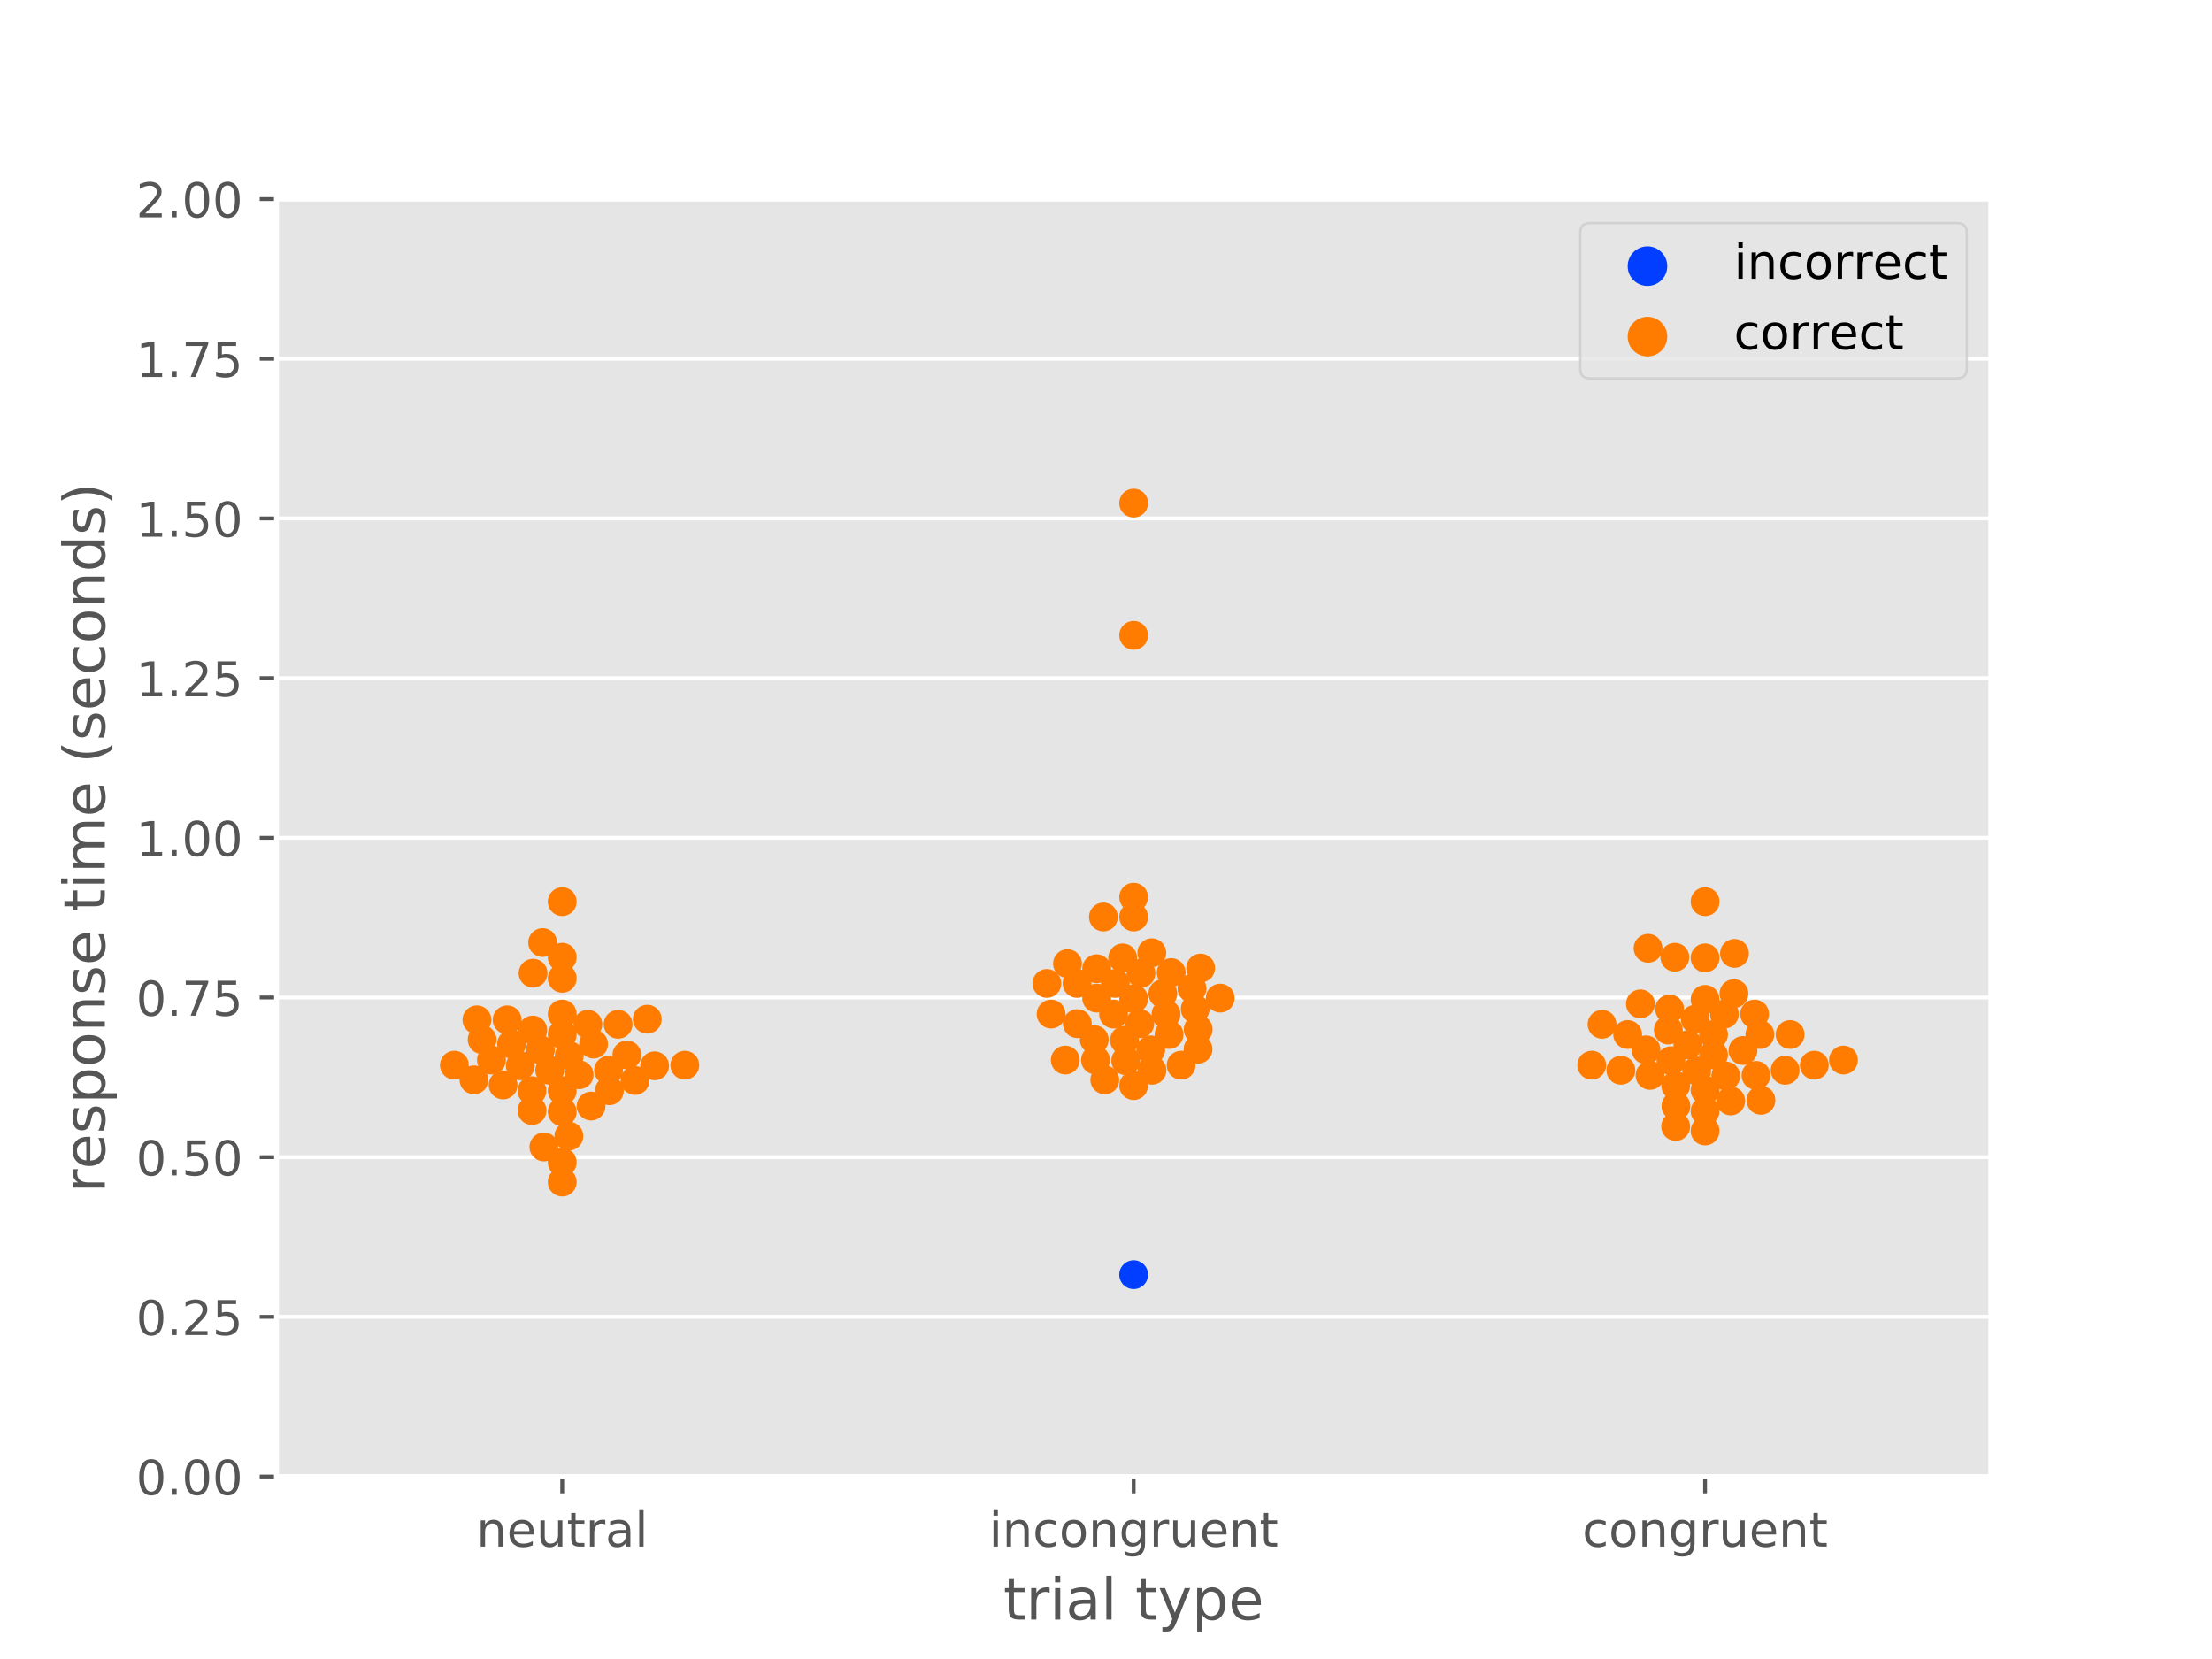 <?xml version="1.0" encoding="utf-8" standalone="no"?>
<!DOCTYPE svg PUBLIC "-//W3C//DTD SVG 1.1//EN"
  "http://www.w3.org/Graphics/SVG/1.1/DTD/svg11.dtd">
<!-- Created with matplotlib (https://matplotlib.org/) -->
<svg height="345.6pt" version="1.1" viewBox="0 0 460.8 345.6" width="460.8pt" xmlns="http://www.w3.org/2000/svg" xmlns:xlink="http://www.w3.org/1999/xlink">
 <defs>
  <style type="text/css">
*{stroke-linecap:butt;stroke-linejoin:round;}
  </style>
 </defs>
 <g id="figure_1">
  <g id="patch_1">
   <path d="M 0 345.6 
L 460.8 345.6 
L 460.8 0 
L 0 0 
z
" style="fill:#ffffff;"/>
  </g>
  <g id="axes_1">
   <g id="patch_2">
    <path d="M 57.6 307.584 
L 414.72 307.584 
L 414.72 41.472 
L 57.6 41.472 
z
" style="fill:#e5e5e5;"/>
   </g>
   <g id="matplotlib.axis_1">
    <g id="xtick_1">
     <g id="line2d_1">
      <defs>
       <path d="M 0 0 
L 0 3.5 
" id="m2fc016143c" style="stroke:#555555;stroke-width:0.8;"/>
      </defs>
      <g>
       <use style="fill:#555555;stroke:#555555;stroke-width:0.8;" x="117.12" xlink:href="#m2fc016143c" y="307.584"/>
      </g>
     </g>
     <g id="text_1">
      <!-- neutral -->
      <defs>
       <path d="M 54.891 33.016 
L 54.891 0 
L 45.906 0 
L 45.906 32.719 
Q 45.906 40.484 42.875 44.328 
Q 39.844 48.188 33.797 48.188 
Q 26.516 48.188 22.312 43.547 
Q 18.109 38.922 18.109 30.906 
L 18.109 0 
L 9.078 0 
L 9.078 54.688 
L 18.109 54.688 
L 18.109 46.188 
Q 21.344 51.125 25.703 53.562 
Q 30.078 56 35.797 56 
Q 45.219 56 50.047 50.172 
Q 54.891 44.344 54.891 33.016 
z
" id="DejaVuSans-110"/>
       <path d="M 56.203 29.594 
L 56.203 25.203 
L 14.891 25.203 
Q 15.484 15.922 20.484 11.062 
Q 25.484 6.203 34.422 6.203 
Q 39.594 6.203 44.453 7.469 
Q 49.312 8.734 54.109 11.281 
L 54.109 2.781 
Q 49.266 0.734 44.188 -0.344 
Q 39.109 -1.422 33.891 -1.422 
Q 20.797 -1.422 13.156 6.188 
Q 5.516 13.812 5.516 26.812 
Q 5.516 40.234 12.766 48.109 
Q 20.016 56 32.328 56 
Q 43.359 56 49.781 48.891 
Q 56.203 41.797 56.203 29.594 
z
M 47.219 32.234 
Q 47.125 39.594 43.094 43.984 
Q 39.062 48.391 32.422 48.391 
Q 24.906 48.391 20.391 44.141 
Q 15.875 39.891 15.188 32.172 
z
" id="DejaVuSans-101"/>
       <path d="M 8.5 21.578 
L 8.5 54.688 
L 17.484 54.688 
L 17.484 21.922 
Q 17.484 14.156 20.5 10.266 
Q 23.531 6.391 29.594 6.391 
Q 36.859 6.391 41.078 11.031 
Q 45.312 15.672 45.312 23.688 
L 45.312 54.688 
L 54.297 54.688 
L 54.297 0 
L 45.312 0 
L 45.312 8.406 
Q 42.047 3.422 37.719 1 
Q 33.406 -1.422 27.688 -1.422 
Q 18.266 -1.422 13.375 4.438 
Q 8.5 10.297 8.5 21.578 
z
M 31.109 56 
z
" id="DejaVuSans-117"/>
       <path d="M 18.312 70.219 
L 18.312 54.688 
L 36.812 54.688 
L 36.812 47.703 
L 18.312 47.703 
L 18.312 18.016 
Q 18.312 11.328 20.141 9.422 
Q 21.969 7.516 27.594 7.516 
L 36.812 7.516 
L 36.812 0 
L 27.594 0 
Q 17.188 0 13.234 3.875 
Q 9.281 7.766 9.281 18.016 
L 9.281 47.703 
L 2.688 47.703 
L 2.688 54.688 
L 9.281 54.688 
L 9.281 70.219 
z
" id="DejaVuSans-116"/>
       <path d="M 41.109 46.297 
Q 39.594 47.172 37.812 47.578 
Q 36.031 48 33.891 48 
Q 26.266 48 22.188 43.047 
Q 18.109 38.094 18.109 28.812 
L 18.109 0 
L 9.078 0 
L 9.078 54.688 
L 18.109 54.688 
L 18.109 46.188 
Q 20.953 51.172 25.484 53.578 
Q 30.031 56 36.531 56 
Q 37.453 56 38.578 55.875 
Q 39.703 55.766 41.062 55.516 
z
" id="DejaVuSans-114"/>
       <path d="M 34.281 27.484 
Q 23.391 27.484 19.188 25 
Q 14.984 22.516 14.984 16.5 
Q 14.984 11.719 18.141 8.906 
Q 21.297 6.109 26.703 6.109 
Q 34.188 6.109 38.703 11.406 
Q 43.219 16.703 43.219 25.484 
L 43.219 27.484 
z
M 52.203 31.203 
L 52.203 0 
L 43.219 0 
L 43.219 8.297 
Q 40.141 3.328 35.547 0.953 
Q 30.953 -1.422 24.312 -1.422 
Q 15.922 -1.422 10.953 3.297 
Q 6 8.016 6 15.922 
Q 6 25.141 12.172 29.828 
Q 18.359 34.516 30.609 34.516 
L 43.219 34.516 
L 43.219 35.406 
Q 43.219 41.609 39.141 45 
Q 35.062 48.391 27.688 48.391 
Q 23 48.391 18.547 47.266 
Q 14.109 46.141 10.016 43.891 
L 10.016 52.203 
Q 14.938 54.109 19.578 55.047 
Q 24.219 56 28.609 56 
Q 40.484 56 46.344 49.844 
Q 52.203 43.703 52.203 31.203 
z
" id="DejaVuSans-97"/>
       <path d="M 9.422 75.984 
L 18.406 75.984 
L 18.406 0 
L 9.422 0 
z
" id="DejaVuSans-108"/>
      </defs>
      <g style="fill:#555555;" transform="translate(99.237 322.182)scale(0.1 -0.1)">
       <use xlink:href="#DejaVuSans-110"/>
       <use x="63.379" xlink:href="#DejaVuSans-101"/>
       <use x="124.902" xlink:href="#DejaVuSans-117"/>
       <use x="188.281" xlink:href="#DejaVuSans-116"/>
       <use x="227.49" xlink:href="#DejaVuSans-114"/>
       <use x="268.604" xlink:href="#DejaVuSans-97"/>
       <use x="329.883" xlink:href="#DejaVuSans-108"/>
      </g>
     </g>
    </g>
    <g id="xtick_2">
     <g id="line2d_2">
      <g>
       <use style="fill:#555555;stroke:#555555;stroke-width:0.8;" x="236.16" xlink:href="#m2fc016143c" y="307.584"/>
      </g>
     </g>
     <g id="text_2">
      <!-- incongruent -->
      <defs>
       <path d="M 9.422 54.688 
L 18.406 54.688 
L 18.406 0 
L 9.422 0 
z
M 9.422 75.984 
L 18.406 75.984 
L 18.406 64.594 
L 9.422 64.594 
z
" id="DejaVuSans-105"/>
       <path d="M 48.781 52.594 
L 48.781 44.188 
Q 44.969 46.297 41.141 47.344 
Q 37.312 48.391 33.406 48.391 
Q 24.656 48.391 19.812 42.844 
Q 14.984 37.312 14.984 27.297 
Q 14.984 17.281 19.812 11.734 
Q 24.656 6.203 33.406 6.203 
Q 37.312 6.203 41.141 7.25 
Q 44.969 8.297 48.781 10.406 
L 48.781 2.094 
Q 45.016 0.344 40.984 -0.531 
Q 36.969 -1.422 32.422 -1.422 
Q 20.062 -1.422 12.781 6.344 
Q 5.516 14.109 5.516 27.297 
Q 5.516 40.672 12.859 48.328 
Q 20.219 56 33.016 56 
Q 37.156 56 41.109 55.141 
Q 45.062 54.297 48.781 52.594 
z
" id="DejaVuSans-99"/>
       <path d="M 30.609 48.391 
Q 23.391 48.391 19.188 42.75 
Q 14.984 37.109 14.984 27.297 
Q 14.984 17.484 19.156 11.844 
Q 23.344 6.203 30.609 6.203 
Q 37.797 6.203 41.984 11.859 
Q 46.188 17.531 46.188 27.297 
Q 46.188 37.016 41.984 42.703 
Q 37.797 48.391 30.609 48.391 
z
M 30.609 56 
Q 42.328 56 49.016 48.375 
Q 55.719 40.766 55.719 27.297 
Q 55.719 13.875 49.016 6.219 
Q 42.328 -1.422 30.609 -1.422 
Q 18.844 -1.422 12.172 6.219 
Q 5.516 13.875 5.516 27.297 
Q 5.516 40.766 12.172 48.375 
Q 18.844 56 30.609 56 
z
" id="DejaVuSans-111"/>
       <path d="M 45.406 27.984 
Q 45.406 37.75 41.375 43.109 
Q 37.359 48.484 30.078 48.484 
Q 22.859 48.484 18.828 43.109 
Q 14.797 37.75 14.797 27.984 
Q 14.797 18.266 18.828 12.891 
Q 22.859 7.516 30.078 7.516 
Q 37.359 7.516 41.375 12.891 
Q 45.406 18.266 45.406 27.984 
z
M 54.391 6.781 
Q 54.391 -7.172 48.188 -13.984 
Q 42 -20.797 29.203 -20.797 
Q 24.469 -20.797 20.266 -20.094 
Q 16.062 -19.391 12.109 -17.922 
L 12.109 -9.188 
Q 16.062 -11.328 19.922 -12.344 
Q 23.781 -13.375 27.781 -13.375 
Q 36.625 -13.375 41.016 -8.766 
Q 45.406 -4.156 45.406 5.172 
L 45.406 9.625 
Q 42.625 4.781 38.281 2.391 
Q 33.938 0 27.875 0 
Q 17.828 0 11.672 7.656 
Q 5.516 15.328 5.516 27.984 
Q 5.516 40.672 11.672 48.328 
Q 17.828 56 27.875 56 
Q 33.938 56 38.281 53.609 
Q 42.625 51.219 45.406 46.391 
L 45.406 54.688 
L 54.391 54.688 
z
" id="DejaVuSans-103"/>
      </defs>
      <g style="fill:#555555;" transform="translate(206.021 322.182)scale(0.1 -0.1)">
       <use xlink:href="#DejaVuSans-105"/>
       <use x="27.783" xlink:href="#DejaVuSans-110"/>
       <use x="91.162" xlink:href="#DejaVuSans-99"/>
       <use x="146.143" xlink:href="#DejaVuSans-111"/>
       <use x="207.324" xlink:href="#DejaVuSans-110"/>
       <use x="270.703" xlink:href="#DejaVuSans-103"/>
       <use x="334.18" xlink:href="#DejaVuSans-114"/>
       <use x="375.293" xlink:href="#DejaVuSans-117"/>
       <use x="438.672" xlink:href="#DejaVuSans-101"/>
       <use x="500.195" xlink:href="#DejaVuSans-110"/>
       <use x="563.574" xlink:href="#DejaVuSans-116"/>
      </g>
     </g>
    </g>
    <g id="xtick_3">
     <g id="line2d_3">
      <g>
       <use style="fill:#555555;stroke:#555555;stroke-width:0.8;" x="355.2" xlink:href="#m2fc016143c" y="307.584"/>
      </g>
     </g>
     <g id="text_3">
      <!-- congruent -->
      <g style="fill:#555555;" transform="translate(329.619 322.182)scale(0.1 -0.1)">
       <use xlink:href="#DejaVuSans-99"/>
       <use x="54.98" xlink:href="#DejaVuSans-111"/>
       <use x="116.162" xlink:href="#DejaVuSans-110"/>
       <use x="179.541" xlink:href="#DejaVuSans-103"/>
       <use x="243.018" xlink:href="#DejaVuSans-114"/>
       <use x="284.131" xlink:href="#DejaVuSans-117"/>
       <use x="347.51" xlink:href="#DejaVuSans-101"/>
       <use x="409.033" xlink:href="#DejaVuSans-110"/>
       <use x="472.412" xlink:href="#DejaVuSans-116"/>
      </g>
     </g>
    </g>
    <g id="text_4">
     <!-- trial type -->
     <defs>
      <path id="DejaVuSans-32"/>
      <path d="M 32.172 -5.078 
Q 28.375 -14.844 24.75 -17.812 
Q 21.141 -20.797 15.094 -20.797 
L 7.906 -20.797 
L 7.906 -13.281 
L 13.188 -13.281 
Q 16.891 -13.281 18.938 -11.516 
Q 21 -9.766 23.484 -3.219 
L 25.094 0.875 
L 2.984 54.688 
L 12.5 54.688 
L 29.594 11.922 
L 46.688 54.688 
L 56.203 54.688 
z
" id="DejaVuSans-121"/>
      <path d="M 18.109 8.203 
L 18.109 -20.797 
L 9.078 -20.797 
L 9.078 54.688 
L 18.109 54.688 
L 18.109 46.391 
Q 20.953 51.266 25.266 53.625 
Q 29.594 56 35.594 56 
Q 45.562 56 51.781 48.094 
Q 58.016 40.188 58.016 27.297 
Q 58.016 14.406 51.781 6.484 
Q 45.562 -1.422 35.594 -1.422 
Q 29.594 -1.422 25.266 0.953 
Q 20.953 3.328 18.109 8.203 
z
M 48.688 27.297 
Q 48.688 37.203 44.609 42.844 
Q 40.531 48.484 33.406 48.484 
Q 26.266 48.484 22.188 42.844 
Q 18.109 37.203 18.109 27.297 
Q 18.109 17.391 22.188 11.75 
Q 26.266 6.109 33.406 6.109 
Q 40.531 6.109 44.609 11.75 
Q 48.688 17.391 48.688 27.297 
z
" id="DejaVuSans-112"/>
     </defs>
     <g style="fill:#555555;" transform="translate(209.019 337.38)scale(0.12 -0.12)">
      <use xlink:href="#DejaVuSans-116"/>
      <use x="39.209" xlink:href="#DejaVuSans-114"/>
      <use x="80.322" xlink:href="#DejaVuSans-105"/>
      <use x="108.105" xlink:href="#DejaVuSans-97"/>
      <use x="169.385" xlink:href="#DejaVuSans-108"/>
      <use x="197.168" xlink:href="#DejaVuSans-32"/>
      <use x="228.955" xlink:href="#DejaVuSans-116"/>
      <use x="268.164" xlink:href="#DejaVuSans-121"/>
      <use x="327.344" xlink:href="#DejaVuSans-112"/>
      <use x="390.82" xlink:href="#DejaVuSans-101"/>
     </g>
    </g>
   </g>
   <g id="matplotlib.axis_2">
    <g id="ytick_1">
     <g id="line2d_4">
      <path clip-path="url(#pd83203f92b)" d="M 57.6 307.584 
L 414.72 307.584 
" style="fill:none;stroke:#ffffff;stroke-linecap:square;stroke-width:0.8;"/>
     </g>
     <g id="line2d_5">
      <defs>
       <path d="M 0 0 
L -3.5 0 
" id="m7a02dc434c" style="stroke:#555555;stroke-width:0.8;"/>
      </defs>
      <g>
       <use style="fill:#555555;stroke:#555555;stroke-width:0.8;" x="57.6" xlink:href="#m7a02dc434c" y="307.584"/>
      </g>
     </g>
     <g id="text_5">
      <!-- 0.00 -->
      <defs>
       <path d="M 31.781 66.406 
Q 24.172 66.406 20.328 58.906 
Q 16.5 51.422 16.5 36.375 
Q 16.5 21.391 20.328 13.891 
Q 24.172 6.391 31.781 6.391 
Q 39.453 6.391 43.281 13.891 
Q 47.125 21.391 47.125 36.375 
Q 47.125 51.422 43.281 58.906 
Q 39.453 66.406 31.781 66.406 
z
M 31.781 74.219 
Q 44.047 74.219 50.516 64.516 
Q 56.984 54.828 56.984 36.375 
Q 56.984 17.969 50.516 8.266 
Q 44.047 -1.422 31.781 -1.422 
Q 19.531 -1.422 13.062 8.266 
Q 6.594 17.969 6.594 36.375 
Q 6.594 54.828 13.062 64.516 
Q 19.531 74.219 31.781 74.219 
z
" id="DejaVuSans-48"/>
       <path d="M 10.688 12.406 
L 21 12.406 
L 21 0 
L 10.688 0 
z
" id="DejaVuSans-46"/>
      </defs>
      <g style="fill:#555555;" transform="translate(28.334 311.383)scale(0.1 -0.1)">
       <use xlink:href="#DejaVuSans-48"/>
       <use x="63.623" xlink:href="#DejaVuSans-46"/>
       <use x="95.41" xlink:href="#DejaVuSans-48"/>
       <use x="159.033" xlink:href="#DejaVuSans-48"/>
      </g>
     </g>
    </g>
    <g id="ytick_2">
     <g id="line2d_6">
      <path clip-path="url(#pd83203f92b)" d="M 57.6 274.32 
L 414.72 274.32 
" style="fill:none;stroke:#ffffff;stroke-linecap:square;stroke-width:0.8;"/>
     </g>
     <g id="line2d_7">
      <g>
       <use style="fill:#555555;stroke:#555555;stroke-width:0.8;" x="57.6" xlink:href="#m7a02dc434c" y="274.32"/>
      </g>
     </g>
     <g id="text_6">
      <!-- 0.25 -->
      <defs>
       <path d="M 19.188 8.297 
L 53.609 8.297 
L 53.609 0 
L 7.328 0 
L 7.328 8.297 
Q 12.938 14.109 22.625 23.891 
Q 32.328 33.688 34.812 36.531 
Q 39.547 41.844 41.422 45.531 
Q 43.312 49.219 43.312 52.781 
Q 43.312 58.594 39.234 62.25 
Q 35.156 65.922 28.609 65.922 
Q 23.969 65.922 18.812 64.312 
Q 13.672 62.703 7.812 59.422 
L 7.812 69.391 
Q 13.766 71.781 18.938 73 
Q 24.125 74.219 28.422 74.219 
Q 39.75 74.219 46.484 68.547 
Q 53.219 62.891 53.219 53.422 
Q 53.219 48.922 51.531 44.891 
Q 49.859 40.875 45.406 35.406 
Q 44.188 33.984 37.641 27.219 
Q 31.109 20.453 19.188 8.297 
z
" id="DejaVuSans-50"/>
       <path d="M 10.797 72.906 
L 49.516 72.906 
L 49.516 64.594 
L 19.828 64.594 
L 19.828 46.734 
Q 21.969 47.469 24.109 47.828 
Q 26.266 48.188 28.422 48.188 
Q 40.625 48.188 47.75 41.5 
Q 54.891 34.812 54.891 23.391 
Q 54.891 11.625 47.562 5.094 
Q 40.234 -1.422 26.906 -1.422 
Q 22.312 -1.422 17.547 -0.641 
Q 12.797 0.141 7.719 1.703 
L 7.719 11.625 
Q 12.109 9.234 16.797 8.062 
Q 21.484 6.891 26.703 6.891 
Q 35.156 6.891 40.078 11.328 
Q 45.016 15.766 45.016 23.391 
Q 45.016 31 40.078 35.438 
Q 35.156 39.891 26.703 39.891 
Q 22.75 39.891 18.812 39.016 
Q 14.891 38.141 10.797 36.281 
z
" id="DejaVuSans-53"/>
      </defs>
      <g style="fill:#555555;" transform="translate(28.334 278.119)scale(0.1 -0.1)">
       <use xlink:href="#DejaVuSans-48"/>
       <use x="63.623" xlink:href="#DejaVuSans-46"/>
       <use x="95.41" xlink:href="#DejaVuSans-50"/>
       <use x="159.033" xlink:href="#DejaVuSans-53"/>
      </g>
     </g>
    </g>
    <g id="ytick_3">
     <g id="line2d_8">
      <path clip-path="url(#pd83203f92b)" d="M 57.6 241.056 
L 414.72 241.056 
" style="fill:none;stroke:#ffffff;stroke-linecap:square;stroke-width:0.8;"/>
     </g>
     <g id="line2d_9">
      <g>
       <use style="fill:#555555;stroke:#555555;stroke-width:0.8;" x="57.6" xlink:href="#m7a02dc434c" y="241.056"/>
      </g>
     </g>
     <g id="text_7">
      <!-- 0.50 -->
      <g style="fill:#555555;" transform="translate(28.334 244.855)scale(0.1 -0.1)">
       <use xlink:href="#DejaVuSans-48"/>
       <use x="63.623" xlink:href="#DejaVuSans-46"/>
       <use x="95.41" xlink:href="#DejaVuSans-53"/>
       <use x="159.033" xlink:href="#DejaVuSans-48"/>
      </g>
     </g>
    </g>
    <g id="ytick_4">
     <g id="line2d_10">
      <path clip-path="url(#pd83203f92b)" d="M 57.6 207.792 
L 414.72 207.792 
" style="fill:none;stroke:#ffffff;stroke-linecap:square;stroke-width:0.8;"/>
     </g>
     <g id="line2d_11">
      <g>
       <use style="fill:#555555;stroke:#555555;stroke-width:0.8;" x="57.6" xlink:href="#m7a02dc434c" y="207.792"/>
      </g>
     </g>
     <g id="text_8">
      <!-- 0.75 -->
      <defs>
       <path d="M 8.203 72.906 
L 55.078 72.906 
L 55.078 68.703 
L 28.609 0 
L 18.312 0 
L 43.219 64.594 
L 8.203 64.594 
z
" id="DejaVuSans-55"/>
      </defs>
      <g style="fill:#555555;" transform="translate(28.334 211.591)scale(0.1 -0.1)">
       <use xlink:href="#DejaVuSans-48"/>
       <use x="63.623" xlink:href="#DejaVuSans-46"/>
       <use x="95.41" xlink:href="#DejaVuSans-55"/>
       <use x="159.033" xlink:href="#DejaVuSans-53"/>
      </g>
     </g>
    </g>
    <g id="ytick_5">
     <g id="line2d_12">
      <path clip-path="url(#pd83203f92b)" d="M 57.6 174.528 
L 414.72 174.528 
" style="fill:none;stroke:#ffffff;stroke-linecap:square;stroke-width:0.8;"/>
     </g>
     <g id="line2d_13">
      <g>
       <use style="fill:#555555;stroke:#555555;stroke-width:0.8;" x="57.6" xlink:href="#m7a02dc434c" y="174.528"/>
      </g>
     </g>
     <g id="text_9">
      <!-- 1.00 -->
      <defs>
       <path d="M 12.406 8.297 
L 28.516 8.297 
L 28.516 63.922 
L 10.984 60.406 
L 10.984 69.391 
L 28.422 72.906 
L 38.281 72.906 
L 38.281 8.297 
L 54.391 8.297 
L 54.391 0 
L 12.406 0 
z
" id="DejaVuSans-49"/>
      </defs>
      <g style="fill:#555555;" transform="translate(28.334 178.327)scale(0.1 -0.1)">
       <use xlink:href="#DejaVuSans-49"/>
       <use x="63.623" xlink:href="#DejaVuSans-46"/>
       <use x="95.41" xlink:href="#DejaVuSans-48"/>
       <use x="159.033" xlink:href="#DejaVuSans-48"/>
      </g>
     </g>
    </g>
    <g id="ytick_6">
     <g id="line2d_14">
      <path clip-path="url(#pd83203f92b)" d="M 57.6 141.264 
L 414.72 141.264 
" style="fill:none;stroke:#ffffff;stroke-linecap:square;stroke-width:0.8;"/>
     </g>
     <g id="line2d_15">
      <g>
       <use style="fill:#555555;stroke:#555555;stroke-width:0.8;" x="57.6" xlink:href="#m7a02dc434c" y="141.264"/>
      </g>
     </g>
     <g id="text_10">
      <!-- 1.25 -->
      <g style="fill:#555555;" transform="translate(28.334 145.063)scale(0.1 -0.1)">
       <use xlink:href="#DejaVuSans-49"/>
       <use x="63.623" xlink:href="#DejaVuSans-46"/>
       <use x="95.41" xlink:href="#DejaVuSans-50"/>
       <use x="159.033" xlink:href="#DejaVuSans-53"/>
      </g>
     </g>
    </g>
    <g id="ytick_7">
     <g id="line2d_16">
      <path clip-path="url(#pd83203f92b)" d="M 57.6 108 
L 414.72 108 
" style="fill:none;stroke:#ffffff;stroke-linecap:square;stroke-width:0.8;"/>
     </g>
     <g id="line2d_17">
      <g>
       <use style="fill:#555555;stroke:#555555;stroke-width:0.8;" x="57.6" xlink:href="#m7a02dc434c" y="108"/>
      </g>
     </g>
     <g id="text_11">
      <!-- 1.50 -->
      <g style="fill:#555555;" transform="translate(28.334 111.799)scale(0.1 -0.1)">
       <use xlink:href="#DejaVuSans-49"/>
       <use x="63.623" xlink:href="#DejaVuSans-46"/>
       <use x="95.41" xlink:href="#DejaVuSans-53"/>
       <use x="159.033" xlink:href="#DejaVuSans-48"/>
      </g>
     </g>
    </g>
    <g id="ytick_8">
     <g id="line2d_18">
      <path clip-path="url(#pd83203f92b)" d="M 57.6 74.736 
L 414.72 74.736 
" style="fill:none;stroke:#ffffff;stroke-linecap:square;stroke-width:0.8;"/>
     </g>
     <g id="line2d_19">
      <g>
       <use style="fill:#555555;stroke:#555555;stroke-width:0.8;" x="57.6" xlink:href="#m7a02dc434c" y="74.736"/>
      </g>
     </g>
     <g id="text_12">
      <!-- 1.75 -->
      <g style="fill:#555555;" transform="translate(28.334 78.535)scale(0.1 -0.1)">
       <use xlink:href="#DejaVuSans-49"/>
       <use x="63.623" xlink:href="#DejaVuSans-46"/>
       <use x="95.41" xlink:href="#DejaVuSans-55"/>
       <use x="159.033" xlink:href="#DejaVuSans-53"/>
      </g>
     </g>
    </g>
    <g id="ytick_9">
     <g id="line2d_20">
      <path clip-path="url(#pd83203f92b)" d="M 57.6 41.472 
L 414.72 41.472 
" style="fill:none;stroke:#ffffff;stroke-linecap:square;stroke-width:0.8;"/>
     </g>
     <g id="line2d_21">
      <g>
       <use style="fill:#555555;stroke:#555555;stroke-width:0.8;" x="57.6" xlink:href="#m7a02dc434c" y="41.472"/>
      </g>
     </g>
     <g id="text_13">
      <!-- 2.00 -->
      <g style="fill:#555555;" transform="translate(28.334 45.271)scale(0.1 -0.1)">
       <use xlink:href="#DejaVuSans-50"/>
       <use x="63.623" xlink:href="#DejaVuSans-46"/>
       <use x="95.41" xlink:href="#DejaVuSans-48"/>
       <use x="159.033" xlink:href="#DejaVuSans-48"/>
      </g>
     </g>
    </g>
    <g id="text_14">
     <!-- response time (seconds) -->
     <defs>
      <path d="M 44.281 53.078 
L 44.281 44.578 
Q 40.484 46.531 36.375 47.5 
Q 32.281 48.484 27.875 48.484 
Q 21.188 48.484 17.844 46.438 
Q 14.5 44.391 14.5 40.281 
Q 14.5 37.156 16.891 35.375 
Q 19.281 33.594 26.516 31.984 
L 29.594 31.297 
Q 39.156 29.25 43.188 25.516 
Q 47.219 21.781 47.219 15.094 
Q 47.219 7.469 41.188 3.016 
Q 35.156 -1.422 24.609 -1.422 
Q 20.219 -1.422 15.453 -0.562 
Q 10.688 0.297 5.422 2 
L 5.422 11.281 
Q 10.406 8.688 15.234 7.391 
Q 20.062 6.109 24.812 6.109 
Q 31.156 6.109 34.562 8.281 
Q 37.984 10.453 37.984 14.406 
Q 37.984 18.062 35.516 20.016 
Q 33.062 21.969 24.703 23.781 
L 21.578 24.516 
Q 13.234 26.266 9.516 29.906 
Q 5.812 33.547 5.812 39.891 
Q 5.812 47.609 11.281 51.797 
Q 16.75 56 26.812 56 
Q 31.781 56 36.172 55.266 
Q 40.578 54.547 44.281 53.078 
z
" id="DejaVuSans-115"/>
      <path d="M 52 44.188 
Q 55.375 50.25 60.062 53.125 
Q 64.75 56 71.094 56 
Q 79.641 56 84.281 50.016 
Q 88.922 44.047 88.922 33.016 
L 88.922 0 
L 79.891 0 
L 79.891 32.719 
Q 79.891 40.578 77.094 44.375 
Q 74.312 48.188 68.609 48.188 
Q 61.625 48.188 57.562 43.547 
Q 53.516 38.922 53.516 30.906 
L 53.516 0 
L 44.484 0 
L 44.484 32.719 
Q 44.484 40.625 41.703 44.406 
Q 38.922 48.188 33.109 48.188 
Q 26.219 48.188 22.156 43.531 
Q 18.109 38.875 18.109 30.906 
L 18.109 0 
L 9.078 0 
L 9.078 54.688 
L 18.109 54.688 
L 18.109 46.188 
Q 21.188 51.219 25.484 53.609 
Q 29.781 56 35.688 56 
Q 41.656 56 45.828 52.969 
Q 50 49.953 52 44.188 
z
" id="DejaVuSans-109"/>
      <path d="M 31 75.875 
Q 24.469 64.656 21.281 53.656 
Q 18.109 42.672 18.109 31.391 
Q 18.109 20.125 21.312 9.062 
Q 24.516 -2 31 -13.188 
L 23.188 -13.188 
Q 15.875 -1.703 12.234 9.375 
Q 8.594 20.453 8.594 31.391 
Q 8.594 42.281 12.203 53.312 
Q 15.828 64.359 23.188 75.875 
z
" id="DejaVuSans-40"/>
      <path d="M 45.406 46.391 
L 45.406 75.984 
L 54.391 75.984 
L 54.391 0 
L 45.406 0 
L 45.406 8.203 
Q 42.578 3.328 38.25 0.953 
Q 33.938 -1.422 27.875 -1.422 
Q 17.969 -1.422 11.734 6.484 
Q 5.516 14.406 5.516 27.297 
Q 5.516 40.188 11.734 48.094 
Q 17.969 56 27.875 56 
Q 33.938 56 38.25 53.625 
Q 42.578 51.266 45.406 46.391 
z
M 14.797 27.297 
Q 14.797 17.391 18.875 11.75 
Q 22.953 6.109 30.078 6.109 
Q 37.203 6.109 41.297 11.75 
Q 45.406 17.391 45.406 27.297 
Q 45.406 37.203 41.297 42.844 
Q 37.203 48.484 30.078 48.484 
Q 22.953 48.484 18.875 42.844 
Q 14.797 37.203 14.797 27.297 
z
" id="DejaVuSans-100"/>
      <path d="M 8.016 75.875 
L 15.828 75.875 
Q 23.141 64.359 26.781 53.312 
Q 30.422 42.281 30.422 31.391 
Q 30.422 20.453 26.781 9.375 
Q 23.141 -1.703 15.828 -13.188 
L 8.016 -13.188 
Q 14.5 -2 17.703 9.062 
Q 20.906 20.125 20.906 31.391 
Q 20.906 42.672 17.703 53.656 
Q 14.5 64.656 8.016 75.875 
z
" id="DejaVuSans-41"/>
     </defs>
     <g style="fill:#555555;" transform="translate(21.839 248.486)rotate(-90)scale(0.12 -0.12)">
      <use xlink:href="#DejaVuSans-114"/>
      <use x="41.082" xlink:href="#DejaVuSans-101"/>
      <use x="102.605" xlink:href="#DejaVuSans-115"/>
      <use x="154.705" xlink:href="#DejaVuSans-112"/>
      <use x="218.182" xlink:href="#DejaVuSans-111"/>
      <use x="279.363" xlink:href="#DejaVuSans-110"/>
      <use x="342.742" xlink:href="#DejaVuSans-115"/>
      <use x="394.842" xlink:href="#DejaVuSans-101"/>
      <use x="456.365" xlink:href="#DejaVuSans-32"/>
      <use x="488.152" xlink:href="#DejaVuSans-116"/>
      <use x="527.361" xlink:href="#DejaVuSans-105"/>
      <use x="555.145" xlink:href="#DejaVuSans-109"/>
      <use x="652.557" xlink:href="#DejaVuSans-101"/>
      <use x="714.08" xlink:href="#DejaVuSans-32"/>
      <use x="745.867" xlink:href="#DejaVuSans-40"/>
      <use x="784.881" xlink:href="#DejaVuSans-115"/>
      <use x="836.98" xlink:href="#DejaVuSans-101"/>
      <use x="898.504" xlink:href="#DejaVuSans-99"/>
      <use x="953.484" xlink:href="#DejaVuSans-111"/>
      <use x="1014.666" xlink:href="#DejaVuSans-110"/>
      <use x="1078.045" xlink:href="#DejaVuSans-100"/>
      <use x="1141.521" xlink:href="#DejaVuSans-115"/>
      <use x="1193.621" xlink:href="#DejaVuSans-41"/>
     </g>
    </g>
   </g>
   <g id="PathCollection_1"/>
   <g id="PathCollection_2"/>
   <g id="patch_3">
    <path d="M 57.6 307.584 
L 57.6 41.472 
" style="fill:none;stroke:#ffffff;stroke-linecap:square;stroke-linejoin:miter;"/>
   </g>
   <g id="patch_4">
    <path d="M 414.72 307.584 
L 414.72 41.472 
" style="fill:none;stroke:#ffffff;stroke-linecap:square;stroke-linejoin:miter;"/>
   </g>
   <g id="patch_5">
    <path d="M 57.6 307.584 
L 414.72 307.584 
" style="fill:none;stroke:#ffffff;stroke-linecap:square;stroke-linejoin:miter;"/>
   </g>
   <g id="patch_6">
    <path d="M 57.6 41.472 
L 414.72 41.472 
" style="fill:none;stroke:#ffffff;stroke-linecap:square;stroke-linejoin:miter;"/>
   </g>
   <g id="PathCollection_3">
    <defs>
     <path d="M 0 3 
C 0.796 3 1.559 2.684 2.121 2.121 
C 2.684 1.559 3 0.796 3 0 
C 3 -0.796 2.684 -1.559 2.121 -2.121 
C 1.559 -2.684 0.796 -3 0 -3 
C -0.796 -3 -1.559 -2.684 -2.121 -2.121 
C -2.684 -1.559 -3 -0.796 -3 0 
C -3 0.796 -2.684 1.559 -2.121 2.121 
C -1.559 2.684 -0.796 3 0 3 
z
" id="C0_0_87482cb2c7"/>
    </defs>
    <g clip-path="url(#pd83203f92b)">
     <use style="fill:#ff7c00;" x="117.12" xlink:href="#C0_0_87482cb2c7" y="246.245"/>
    </g>
    <g clip-path="url(#pd83203f92b)">
     <use style="fill:#ff7c00;" x="117.12" xlink:href="#C0_0_87482cb2c7" y="242.12"/>
    </g>
    <g clip-path="url(#pd83203f92b)">
     <use style="fill:#ff7c00;" x="113.304" xlink:href="#C0_0_87482cb2c7" y="238.927"/>
    </g>
    <g clip-path="url(#pd83203f92b)">
     <use style="fill:#ff7c00;" x="118.508" xlink:href="#C0_0_87482cb2c7" y="236.665"/>
    </g>
    <g clip-path="url(#pd83203f92b)">
     <use style="fill:#ff7c00;" x="117.12" xlink:href="#C0_0_87482cb2c7" y="231.609"/>
    </g>
    <g clip-path="url(#pd83203f92b)">
     <use style="fill:#ff7c00;" x="110.834" xlink:href="#C0_0_87482cb2c7" y="231.343"/>
    </g>
    <g clip-path="url(#pd83203f92b)">
     <use style="fill:#ff7c00;" x="123.133" xlink:href="#C0_0_87482cb2c7" y="230.412"/>
    </g>
    <g clip-path="url(#pd83203f92b)">
     <use style="fill:#ff7c00;" x="117.12" xlink:href="#C0_0_87482cb2c7" y="227.218"/>
    </g>
    <g clip-path="url(#pd83203f92b)">
     <use style="fill:#ff7c00;" x="110.82" xlink:href="#C0_0_87482cb2c7" y="227.218"/>
    </g>
    <g clip-path="url(#pd83203f92b)">
     <use style="fill:#ff7c00;" x="126.949" xlink:href="#C0_0_87482cb2c7" y="227.218"/>
    </g>
    <g clip-path="url(#pd83203f92b)">
     <use style="fill:#ff7c00;" x="104.807" xlink:href="#C0_0_87482cb2c7" y="226.021"/>
    </g>
    <g clip-path="url(#pd83203f92b)">
     <use style="fill:#ff7c00;" x="132.289" xlink:href="#C0_0_87482cb2c7" y="225.089"/>
    </g>
    <g clip-path="url(#pd83203f92b)">
     <use style="fill:#ff7c00;" x="98.733" xlink:href="#C0_0_87482cb2c7" y="224.956"/>
    </g>
    <g clip-path="url(#pd83203f92b)">
     <use style="fill:#ff7c00;" x="120.645" xlink:href="#C0_0_87482cb2c7" y="223.892"/>
    </g>
    <g clip-path="url(#pd83203f92b)">
     <use style="fill:#ff7c00;" x="114.517" xlink:href="#C0_0_87482cb2c7" y="222.96"/>
    </g>
    <g clip-path="url(#pd83203f92b)">
     <use style="fill:#ff7c00;" x="126.773" xlink:href="#C0_0_87482cb2c7" y="222.96"/>
    </g>
    <g clip-path="url(#pd83203f92b)">
     <use style="fill:#ff7c00;" x="108.389" xlink:href="#C0_0_87482cb2c7" y="222.029"/>
    </g>
    <g clip-path="url(#pd83203f92b)">
     <use style="fill:#ff7c00;" x="136.365" xlink:href="#C0_0_87482cb2c7" y="222.029"/>
    </g>
    <g clip-path="url(#pd83203f92b)">
     <use style="fill:#ff7c00;" x="94.657" xlink:href="#C0_0_87482cb2c7" y="221.896"/>
    </g>
    <g clip-path="url(#pd83203f92b)">
     <use style="fill:#ff7c00;" x="142.662" xlink:href="#C0_0_87482cb2c7" y="221.896"/>
    </g>
    <g clip-path="url(#pd83203f92b)">
     <use style="fill:#ff7c00;" x="102.376" xlink:href="#C0_0_87482cb2c7" y="220.831"/>
    </g>
    <g clip-path="url(#pd83203f92b)">
     <use style="fill:#ff7c00;" x="118.592" xlink:href="#C0_0_87482cb2c7" y="219.9"/>
    </g>
    <g clip-path="url(#pd83203f92b)">
     <use style="fill:#ff7c00;" x="130.588" xlink:href="#C0_0_87482cb2c7" y="219.767"/>
    </g>
    <g clip-path="url(#pd83203f92b)">
     <use style="fill:#ff7c00;" x="112.579" xlink:href="#C0_0_87482cb2c7" y="218.703"/>
    </g>
    <g clip-path="url(#pd83203f92b)">
     <use style="fill:#ff7c00;" x="123.647" xlink:href="#C0_0_87482cb2c7" y="217.505"/>
    </g>
    <g clip-path="url(#pd83203f92b)">
     <use style="fill:#ff7c00;" x="106.566" xlink:href="#C0_0_87482cb2c7" y="217.505"/>
    </g>
    <g clip-path="url(#pd83203f92b)">
     <use style="fill:#ff7c00;" x="100.438" xlink:href="#C0_0_87482cb2c7" y="216.574"/>
    </g>
    <g clip-path="url(#pd83203f92b)">
     <use style="fill:#ff7c00;" x="117.12" xlink:href="#C0_0_87482cb2c7" y="215.509"/>
    </g>
    <g clip-path="url(#pd83203f92b)">
     <use style="fill:#ff7c00;" x="110.992" xlink:href="#C0_0_87482cb2c7" y="214.578"/>
    </g>
    <g clip-path="url(#pd83203f92b)">
     <use style="fill:#ff7c00;" x="122.461" xlink:href="#C0_0_87482cb2c7" y="213.38"/>
    </g>
    <g clip-path="url(#pd83203f92b)">
     <use style="fill:#ff7c00;" x="128.761" xlink:href="#C0_0_87482cb2c7" y="213.38"/>
    </g>
    <g clip-path="url(#pd83203f92b)">
     <use style="fill:#ff7c00;" x="105.651" xlink:href="#C0_0_87482cb2c7" y="212.449"/>
    </g>
    <g clip-path="url(#pd83203f92b)">
     <use style="fill:#ff7c00;" x="99.351" xlink:href="#C0_0_87482cb2c7" y="212.449"/>
    </g>
    <g clip-path="url(#pd83203f92b)">
     <use style="fill:#ff7c00;" x="134.835" xlink:href="#C0_0_87482cb2c7" y="212.316"/>
    </g>
    <g clip-path="url(#pd83203f92b)">
     <use style="fill:#ff7c00;" x="117.12" xlink:href="#C0_0_87482cb2c7" y="211.251"/>
    </g>
    <g clip-path="url(#pd83203f92b)">
     <use style="fill:#ff7c00;" x="117.12" xlink:href="#C0_0_87482cb2c7" y="203.8"/>
    </g>
    <g clip-path="url(#pd83203f92b)">
     <use style="fill:#ff7c00;" x="111.046" xlink:href="#C0_0_87482cb2c7" y="202.736"/>
    </g>
    <g clip-path="url(#pd83203f92b)">
     <use style="fill:#ff7c00;" x="117.12" xlink:href="#C0_0_87482cb2c7" y="199.409"/>
    </g>
    <g clip-path="url(#pd83203f92b)">
     <use style="fill:#ff7c00;" x="113.044" xlink:href="#C0_0_87482cb2c7" y="196.349"/>
    </g>
    <g clip-path="url(#pd83203f92b)">
     <use style="fill:#ff7c00;" x="117.12" xlink:href="#C0_0_87482cb2c7" y="187.834"/>
    </g>
   </g>
   <g id="PathCollection_4">
    <defs>
     <path d="M 0 3 
C 0.796 3 1.559 2.684 2.121 2.121 
C 2.684 1.559 3 0.796 3 0 
C 3 -0.796 2.684 -1.559 2.121 -2.121 
C 1.559 -2.684 0.796 -3 0 -3 
C -0.796 -3 -1.559 -2.684 -2.121 -2.121 
C -2.684 -1.559 -3 -0.796 -3 0 
C -3 0.796 -2.684 1.559 -2.121 2.121 
C -1.559 2.684 -0.796 3 0 3 
z
" id="C1_0_04779d642f"/>
    </defs>
    <g clip-path="url(#pd83203f92b)">
     <use style="fill:#023eff;" x="236.16" xlink:href="#C1_0_04779d642f" y="265.538"/>
    </g>
    <g clip-path="url(#pd83203f92b)">
     <use style="fill:#ff7c00;" x="236.16" xlink:href="#C1_0_04779d642f" y="226.154"/>
    </g>
    <g clip-path="url(#pd83203f92b)">
     <use style="fill:#ff7c00;" x="230.147" xlink:href="#C1_0_04779d642f" y="224.956"/>
    </g>
    <g clip-path="url(#pd83203f92b)">
     <use style="fill:#ff7c00;" x="239.976" xlink:href="#C1_0_04779d642f" y="222.96"/>
    </g>
    <g clip-path="url(#pd83203f92b)">
     <use style="fill:#ff7c00;" x="246.05" xlink:href="#C1_0_04779d642f" y="221.896"/>
    </g>
    <g clip-path="url(#pd83203f92b)">
     <use style="fill:#ff7c00;" x="234.51" xlink:href="#C1_0_04779d642f" y="220.965"/>
    </g>
    <g clip-path="url(#pd83203f92b)">
     <use style="fill:#ff7c00;" x="228.214" xlink:href="#C1_0_04779d642f" y="220.831"/>
    </g>
    <g clip-path="url(#pd83203f92b)">
     <use style="fill:#ff7c00;" x="221.914" xlink:href="#C1_0_04779d642f" y="220.831"/>
    </g>
    <g clip-path="url(#pd83203f92b)">
     <use style="fill:#ff7c00;" x="239.714" xlink:href="#C1_0_04779d642f" y="218.703"/>
    </g>
    <g clip-path="url(#pd83203f92b)">
     <use style="fill:#ff7c00;" x="249.575" xlink:href="#C1_0_04779d642f" y="218.57"/>
    </g>
    <g clip-path="url(#pd83203f92b)">
     <use style="fill:#ff7c00;" x="234.248" xlink:href="#C1_0_04779d642f" y="216.707"/>
    </g>
    <g clip-path="url(#pd83203f92b)">
     <use style="fill:#ff7c00;" x="227.952" xlink:href="#C1_0_04779d642f" y="216.574"/>
    </g>
    <g clip-path="url(#pd83203f92b)">
     <use style="fill:#ff7c00;" x="243.53" xlink:href="#C1_0_04779d642f" y="215.509"/>
    </g>
    <g clip-path="url(#pd83203f92b)">
     <use style="fill:#ff7c00;" x="249.604" xlink:href="#C1_0_04779d642f" y="214.445"/>
    </g>
    <g clip-path="url(#pd83203f92b)">
     <use style="fill:#ff7c00;" x="237.442" xlink:href="#C1_0_04779d642f" y="213.247"/>
    </g>
    <g clip-path="url(#pd83203f92b)">
     <use style="fill:#ff7c00;" x="224.427" xlink:href="#C1_0_04779d642f" y="213.247"/>
    </g>
    <g clip-path="url(#pd83203f92b)">
     <use style="fill:#ff7c00;" x="231.976" xlink:href="#C1_0_04779d642f" y="211.251"/>
    </g>
    <g clip-path="url(#pd83203f92b)">
     <use style="fill:#ff7c00;" x="242.907" xlink:href="#C1_0_04779d642f" y="211.251"/>
    </g>
    <g clip-path="url(#pd83203f92b)">
     <use style="fill:#ff7c00;" x="218.962" xlink:href="#C1_0_04779d642f" y="211.251"/>
    </g>
    <g clip-path="url(#pd83203f92b)">
     <use style="fill:#ff7c00;" x="248.982" xlink:href="#C1_0_04779d642f" y="210.187"/>
    </g>
    <g clip-path="url(#pd83203f92b)">
     <use style="fill:#ff7c00;" x="236.16" xlink:href="#C1_0_04779d642f" y="208.058"/>
    </g>
    <g clip-path="url(#pd83203f92b)">
     <use style="fill:#ff7c00;" x="228.452" xlink:href="#C1_0_04779d642f" y="207.925"/>
    </g>
    <g clip-path="url(#pd83203f92b)">
     <use style="fill:#ff7c00;" x="254.186" xlink:href="#C1_0_04779d642f" y="207.925"/>
    </g>
    <g clip-path="url(#pd83203f92b)">
     <use style="fill:#ff7c00;" x="242.234" xlink:href="#C1_0_04779d642f" y="206.994"/>
    </g>
    <g clip-path="url(#pd83203f92b)">
     <use style="fill:#ff7c00;" x="248.309" xlink:href="#C1_0_04779d642f" y="205.929"/>
    </g>
    <g clip-path="url(#pd83203f92b)">
     <use style="fill:#ff7c00;" x="232.344" xlink:href="#C1_0_04779d642f" y="204.865"/>
    </g>
    <g clip-path="url(#pd83203f92b)">
     <use style="fill:#ff7c00;" x="224.376" xlink:href="#C1_0_04779d642f" y="204.865"/>
    </g>
    <g clip-path="url(#pd83203f92b)">
     <use style="fill:#ff7c00;" x="218.076" xlink:href="#C1_0_04779d642f" y="204.865"/>
    </g>
    <g clip-path="url(#pd83203f92b)">
     <use style="fill:#ff7c00;" x="237.685" xlink:href="#C1_0_04779d642f" y="202.736"/>
    </g>
    <g clip-path="url(#pd83203f92b)">
     <use style="fill:#ff7c00;" x="243.981" xlink:href="#C1_0_04779d642f" y="202.603"/>
    </g>
    <g clip-path="url(#pd83203f92b)">
     <use style="fill:#ff7c00;" x="228.452" xlink:href="#C1_0_04779d642f" y="201.804"/>
    </g>
    <g clip-path="url(#pd83203f92b)">
     <use style="fill:#ff7c00;" x="250.109" xlink:href="#C1_0_04779d642f" y="201.671"/>
    </g>
    <g clip-path="url(#pd83203f92b)">
     <use style="fill:#ff7c00;" x="222.377" xlink:href="#C1_0_04779d642f" y="200.74"/>
    </g>
    <g clip-path="url(#pd83203f92b)">
     <use style="fill:#ff7c00;" x="233.869" xlink:href="#C1_0_04779d642f" y="199.543"/>
    </g>
    <g clip-path="url(#pd83203f92b)">
     <use style="fill:#ff7c00;" x="239.943" xlink:href="#C1_0_04779d642f" y="198.478"/>
    </g>
    <g clip-path="url(#pd83203f92b)">
     <use style="fill:#ff7c00;" x="236.16" xlink:href="#C1_0_04779d642f" y="191.027"/>
    </g>
    <g clip-path="url(#pd83203f92b)">
     <use style="fill:#ff7c00;" x="229.86" xlink:href="#C1_0_04779d642f" y="191.027"/>
    </g>
    <g clip-path="url(#pd83203f92b)">
     <use style="fill:#ff7c00;" x="236.16" xlink:href="#C1_0_04779d642f" y="186.902"/>
    </g>
    <g clip-path="url(#pd83203f92b)">
     <use style="fill:#ff7c00;" x="236.16" xlink:href="#C1_0_04779d642f" y="132.349"/>
    </g>
    <g clip-path="url(#pd83203f92b)">
     <use style="fill:#ff7c00;" x="236.16" xlink:href="#C1_0_04779d642f" y="104.807"/>
    </g>
   </g>
   <g id="PathCollection_5">
    <defs>
     <path d="M 0 3 
C 0.796 3 1.559 2.684 2.121 2.121 
C 2.684 1.559 3 0.796 3 0 
C 3 -0.796 2.684 -1.559 2.121 -2.121 
C 1.559 -2.684 0.796 -3 0 -3 
C -0.796 -3 -1.559 -2.684 -2.121 -2.121 
C -2.684 -1.559 -3 -0.796 -3 0 
C -3 0.796 -2.684 1.559 -2.121 2.121 
C -1.559 2.684 -0.796 3 0 3 
z
" id="C2_0_40257a6174"/>
    </defs>
    <g clip-path="url(#pd83203f92b)">
     <use style="fill:#ff7c00;" x="355.2" xlink:href="#C2_0_40257a6174" y="235.601"/>
    </g>
    <g clip-path="url(#pd83203f92b)">
     <use style="fill:#ff7c00;" x="349.072" xlink:href="#C2_0_40257a6174" y="234.669"/>
    </g>
    <g clip-path="url(#pd83203f92b)">
     <use style="fill:#ff7c00;" x="355.2" xlink:href="#C2_0_40257a6174" y="231.476"/>
    </g>
    <g clip-path="url(#pd83203f92b)">
     <use style="fill:#ff7c00;" x="349.126" xlink:href="#C2_0_40257a6174" y="230.412"/>
    </g>
    <g clip-path="url(#pd83203f92b)">
     <use style="fill:#ff7c00;" x="360.541" xlink:href="#C2_0_40257a6174" y="229.347"/>
    </g>
    <g clip-path="url(#pd83203f92b)">
     <use style="fill:#ff7c00;" x="366.837" xlink:href="#C2_0_40257a6174" y="229.214"/>
    </g>
    <g clip-path="url(#pd83203f92b)">
     <use style="fill:#ff7c00;" x="355.2" xlink:href="#C2_0_40257a6174" y="227.085"/>
    </g>
    <g clip-path="url(#pd83203f92b)">
     <use style="fill:#ff7c00;" x="349.072" xlink:href="#C2_0_40257a6174" y="226.154"/>
    </g>
    <g clip-path="url(#pd83203f92b)">
     <use style="fill:#ff7c00;" x="359.51" xlink:href="#C2_0_40257a6174" y="224.158"/>
    </g>
    <g clip-path="url(#pd83203f92b)">
     <use style="fill:#ff7c00;" x="365.806" xlink:href="#C2_0_40257a6174" y="224.025"/>
    </g>
    <g clip-path="url(#pd83203f92b)">
     <use style="fill:#ff7c00;" x="343.731" xlink:href="#C2_0_40257a6174" y="224.025"/>
    </g>
    <g clip-path="url(#pd83203f92b)">
     <use style="fill:#ff7c00;" x="353.435" xlink:href="#C2_0_40257a6174" y="223.093"/>
    </g>
    <g clip-path="url(#pd83203f92b)">
     <use style="fill:#ff7c00;" x="371.881" xlink:href="#C2_0_40257a6174" y="222.96"/>
    </g>
    <g clip-path="url(#pd83203f92b)">
     <use style="fill:#ff7c00;" x="337.657" xlink:href="#C2_0_40257a6174" y="222.96"/>
    </g>
    <g clip-path="url(#pd83203f92b)">
     <use style="fill:#ff7c00;" x="377.955" xlink:href="#C2_0_40257a6174" y="221.896"/>
    </g>
    <g clip-path="url(#pd83203f92b)">
     <use style="fill:#ff7c00;" x="331.583" xlink:href="#C2_0_40257a6174" y="221.896"/>
    </g>
    <g clip-path="url(#pd83203f92b)">
     <use style="fill:#ff7c00;" x="348.095" xlink:href="#C2_0_40257a6174" y="220.965"/>
    </g>
    <g clip-path="url(#pd83203f92b)">
     <use style="fill:#ff7c00;" x="384.029" xlink:href="#C2_0_40257a6174" y="220.831"/>
    </g>
    <g clip-path="url(#pd83203f92b)">
     <use style="fill:#ff7c00;" x="356.96" xlink:href="#C2_0_40257a6174" y="219.767"/>
    </g>
    <g clip-path="url(#pd83203f92b)">
     <use style="fill:#ff7c00;" x="363.088" xlink:href="#C2_0_40257a6174" y="218.836"/>
    </g>
    <g clip-path="url(#pd83203f92b)">
     <use style="fill:#ff7c00;" x="342.891" xlink:href="#C2_0_40257a6174" y="218.703"/>
    </g>
    <g clip-path="url(#pd83203f92b)">
     <use style="fill:#ff7c00;" x="351.619" xlink:href="#C2_0_40257a6174" y="217.638"/>
    </g>
    <g clip-path="url(#pd83203f92b)">
     <use style="fill:#ff7c00;" x="356.96" xlink:href="#C2_0_40257a6174" y="215.509"/>
    </g>
    <g clip-path="url(#pd83203f92b)">
     <use style="fill:#ff7c00;" x="366.613" xlink:href="#C2_0_40257a6174" y="215.509"/>
    </g>
    <g clip-path="url(#pd83203f92b)">
     <use style="fill:#ff7c00;" x="339.075" xlink:href="#C2_0_40257a6174" y="215.509"/>
    </g>
    <g clip-path="url(#pd83203f92b)">
     <use style="fill:#ff7c00;" x="372.913" xlink:href="#C2_0_40257a6174" y="215.509"/>
    </g>
    <g clip-path="url(#pd83203f92b)">
     <use style="fill:#ff7c00;" x="347.544" xlink:href="#C2_0_40257a6174" y="214.578"/>
    </g>
    <g clip-path="url(#pd83203f92b)">
     <use style="fill:#ff7c00;" x="333.735" xlink:href="#C2_0_40257a6174" y="213.38"/>
    </g>
    <g clip-path="url(#pd83203f92b)">
     <use style="fill:#ff7c00;" x="353.144" xlink:href="#C2_0_40257a6174" y="212.316"/>
    </g>
    <g clip-path="url(#pd83203f92b)">
     <use style="fill:#ff7c00;" x="359.219" xlink:href="#C2_0_40257a6174" y="211.251"/>
    </g>
    <g clip-path="url(#pd83203f92b)">
     <use style="fill:#ff7c00;" x="365.519" xlink:href="#C2_0_40257a6174" y="211.251"/>
    </g>
    <g clip-path="url(#pd83203f92b)">
     <use style="fill:#ff7c00;" x="347.804" xlink:href="#C2_0_40257a6174" y="210.187"/>
    </g>
    <g clip-path="url(#pd83203f92b)">
     <use style="fill:#ff7c00;" x="341.729" xlink:href="#C2_0_40257a6174" y="209.123"/>
    </g>
    <g clip-path="url(#pd83203f92b)">
     <use style="fill:#ff7c00;" x="355.2" xlink:href="#C2_0_40257a6174" y="208.191"/>
    </g>
    <g clip-path="url(#pd83203f92b)">
     <use style="fill:#ff7c00;" x="361.213" xlink:href="#C2_0_40257a6174" y="206.994"/>
    </g>
    <g clip-path="url(#pd83203f92b)">
     <use style="fill:#ff7c00;" x="355.2" xlink:href="#C2_0_40257a6174" y="199.543"/>
    </g>
    <g clip-path="url(#pd83203f92b)">
     <use style="fill:#ff7c00;" x="348.903" xlink:href="#C2_0_40257a6174" y="199.409"/>
    </g>
    <g clip-path="url(#pd83203f92b)">
     <use style="fill:#ff7c00;" x="361.328" xlink:href="#C2_0_40257a6174" y="198.611"/>
    </g>
    <g clip-path="url(#pd83203f92b)">
     <use style="fill:#ff7c00;" x="343.323" xlink:href="#C2_0_40257a6174" y="197.547"/>
    </g>
    <g clip-path="url(#pd83203f92b)">
     <use style="fill:#ff7c00;" x="355.2" xlink:href="#C2_0_40257a6174" y="187.834"/>
    </g>
   </g>
   <g id="legend_1">
    <g id="patch_7">
     <path d="M 331.198 78.828 
L 407.72 78.828 
Q 409.72 78.828 409.72 76.828 
L 409.72 48.472 
Q 409.72 46.472 407.72 46.472 
L 331.198 46.472 
Q 329.198 46.472 329.198 48.472 
L 329.198 76.828 
Q 329.198 78.828 331.198 78.828 
z
" style="fill:#e5e5e5;opacity:0.8;stroke:#cccccc;stroke-linejoin:miter;stroke-width:0.5;"/>
    </g>
    <g id="PathCollection_6">
     <defs>
      <path d="M 0 3.873 
C 1.027 3.873 2.012 3.465 2.739 2.739 
C 3.465 2.012 3.873 1.027 3.873 0 
C 3.873 -1.027 3.465 -2.012 2.739 -2.739 
C 2.012 -3.465 1.027 -3.873 0 -3.873 
C -1.027 -3.873 -2.012 -3.465 -2.739 -2.739 
C -3.465 -2.012 -3.873 -1.027 -3.873 0 
C -3.873 1.027 -3.465 2.012 -2.739 2.739 
C -2.012 3.465 -1.027 3.873 0 3.873 
z
" id="mcd9ce1989b" style="stroke:#023eff;stroke-width:0.5;"/>
     </defs>
     <g>
      <use style="fill:#023eff;stroke:#023eff;stroke-width:0.5;" x="343.198" xlink:href="#mcd9ce1989b" y="55.445"/>
     </g>
    </g>
    <g id="text_15">
     <!-- incorrect -->
     <g transform="translate(361.198 58.07)scale(0.1 -0.1)">
      <use xlink:href="#DejaVuSans-105"/>
      <use x="27.783" xlink:href="#DejaVuSans-110"/>
      <use x="91.162" xlink:href="#DejaVuSans-99"/>
      <use x="146.143" xlink:href="#DejaVuSans-111"/>
      <use x="207.324" xlink:href="#DejaVuSans-114"/>
      <use x="248.422" xlink:href="#DejaVuSans-114"/>
      <use x="289.504" xlink:href="#DejaVuSans-101"/>
      <use x="351.027" xlink:href="#DejaVuSans-99"/>
      <use x="406.008" xlink:href="#DejaVuSans-116"/>
     </g>
    </g>
    <g id="PathCollection_7">
     <defs>
      <path d="M 0 3.873 
C 1.027 3.873 2.012 3.465 2.739 2.739 
C 3.465 2.012 3.873 1.027 3.873 0 
C 3.873 -1.027 3.465 -2.012 2.739 -2.739 
C 2.012 -3.465 1.027 -3.873 0 -3.873 
C -1.027 -3.873 -2.012 -3.465 -2.739 -2.739 
C -3.465 -2.012 -3.873 -1.027 -3.873 0 
C -3.873 1.027 -3.465 2.012 -2.739 2.739 
C -2.012 3.465 -1.027 3.873 0 3.873 
z
" id="m6a9c0a731d" style="stroke:#ff7c00;stroke-width:0.5;"/>
     </defs>
     <g>
      <use style="fill:#ff7c00;stroke:#ff7c00;stroke-width:0.5;" x="343.198" xlink:href="#m6a9c0a731d" y="70.124"/>
     </g>
    </g>
    <g id="text_16">
     <!-- correct -->
     <g transform="translate(361.198 72.749)scale(0.1 -0.1)">
      <use xlink:href="#DejaVuSans-99"/>
      <use x="54.98" xlink:href="#DejaVuSans-111"/>
      <use x="116.162" xlink:href="#DejaVuSans-114"/>
      <use x="157.26" xlink:href="#DejaVuSans-114"/>
      <use x="198.342" xlink:href="#DejaVuSans-101"/>
      <use x="259.865" xlink:href="#DejaVuSans-99"/>
      <use x="314.846" xlink:href="#DejaVuSans-116"/>
     </g>
    </g>
   </g>
  </g>
 </g>
 <defs>
  <clipPath id="pd83203f92b">
   <rect height="266.112" width="357.12" x="57.6" y="41.472"/>
  </clipPath>
 </defs>
</svg>
